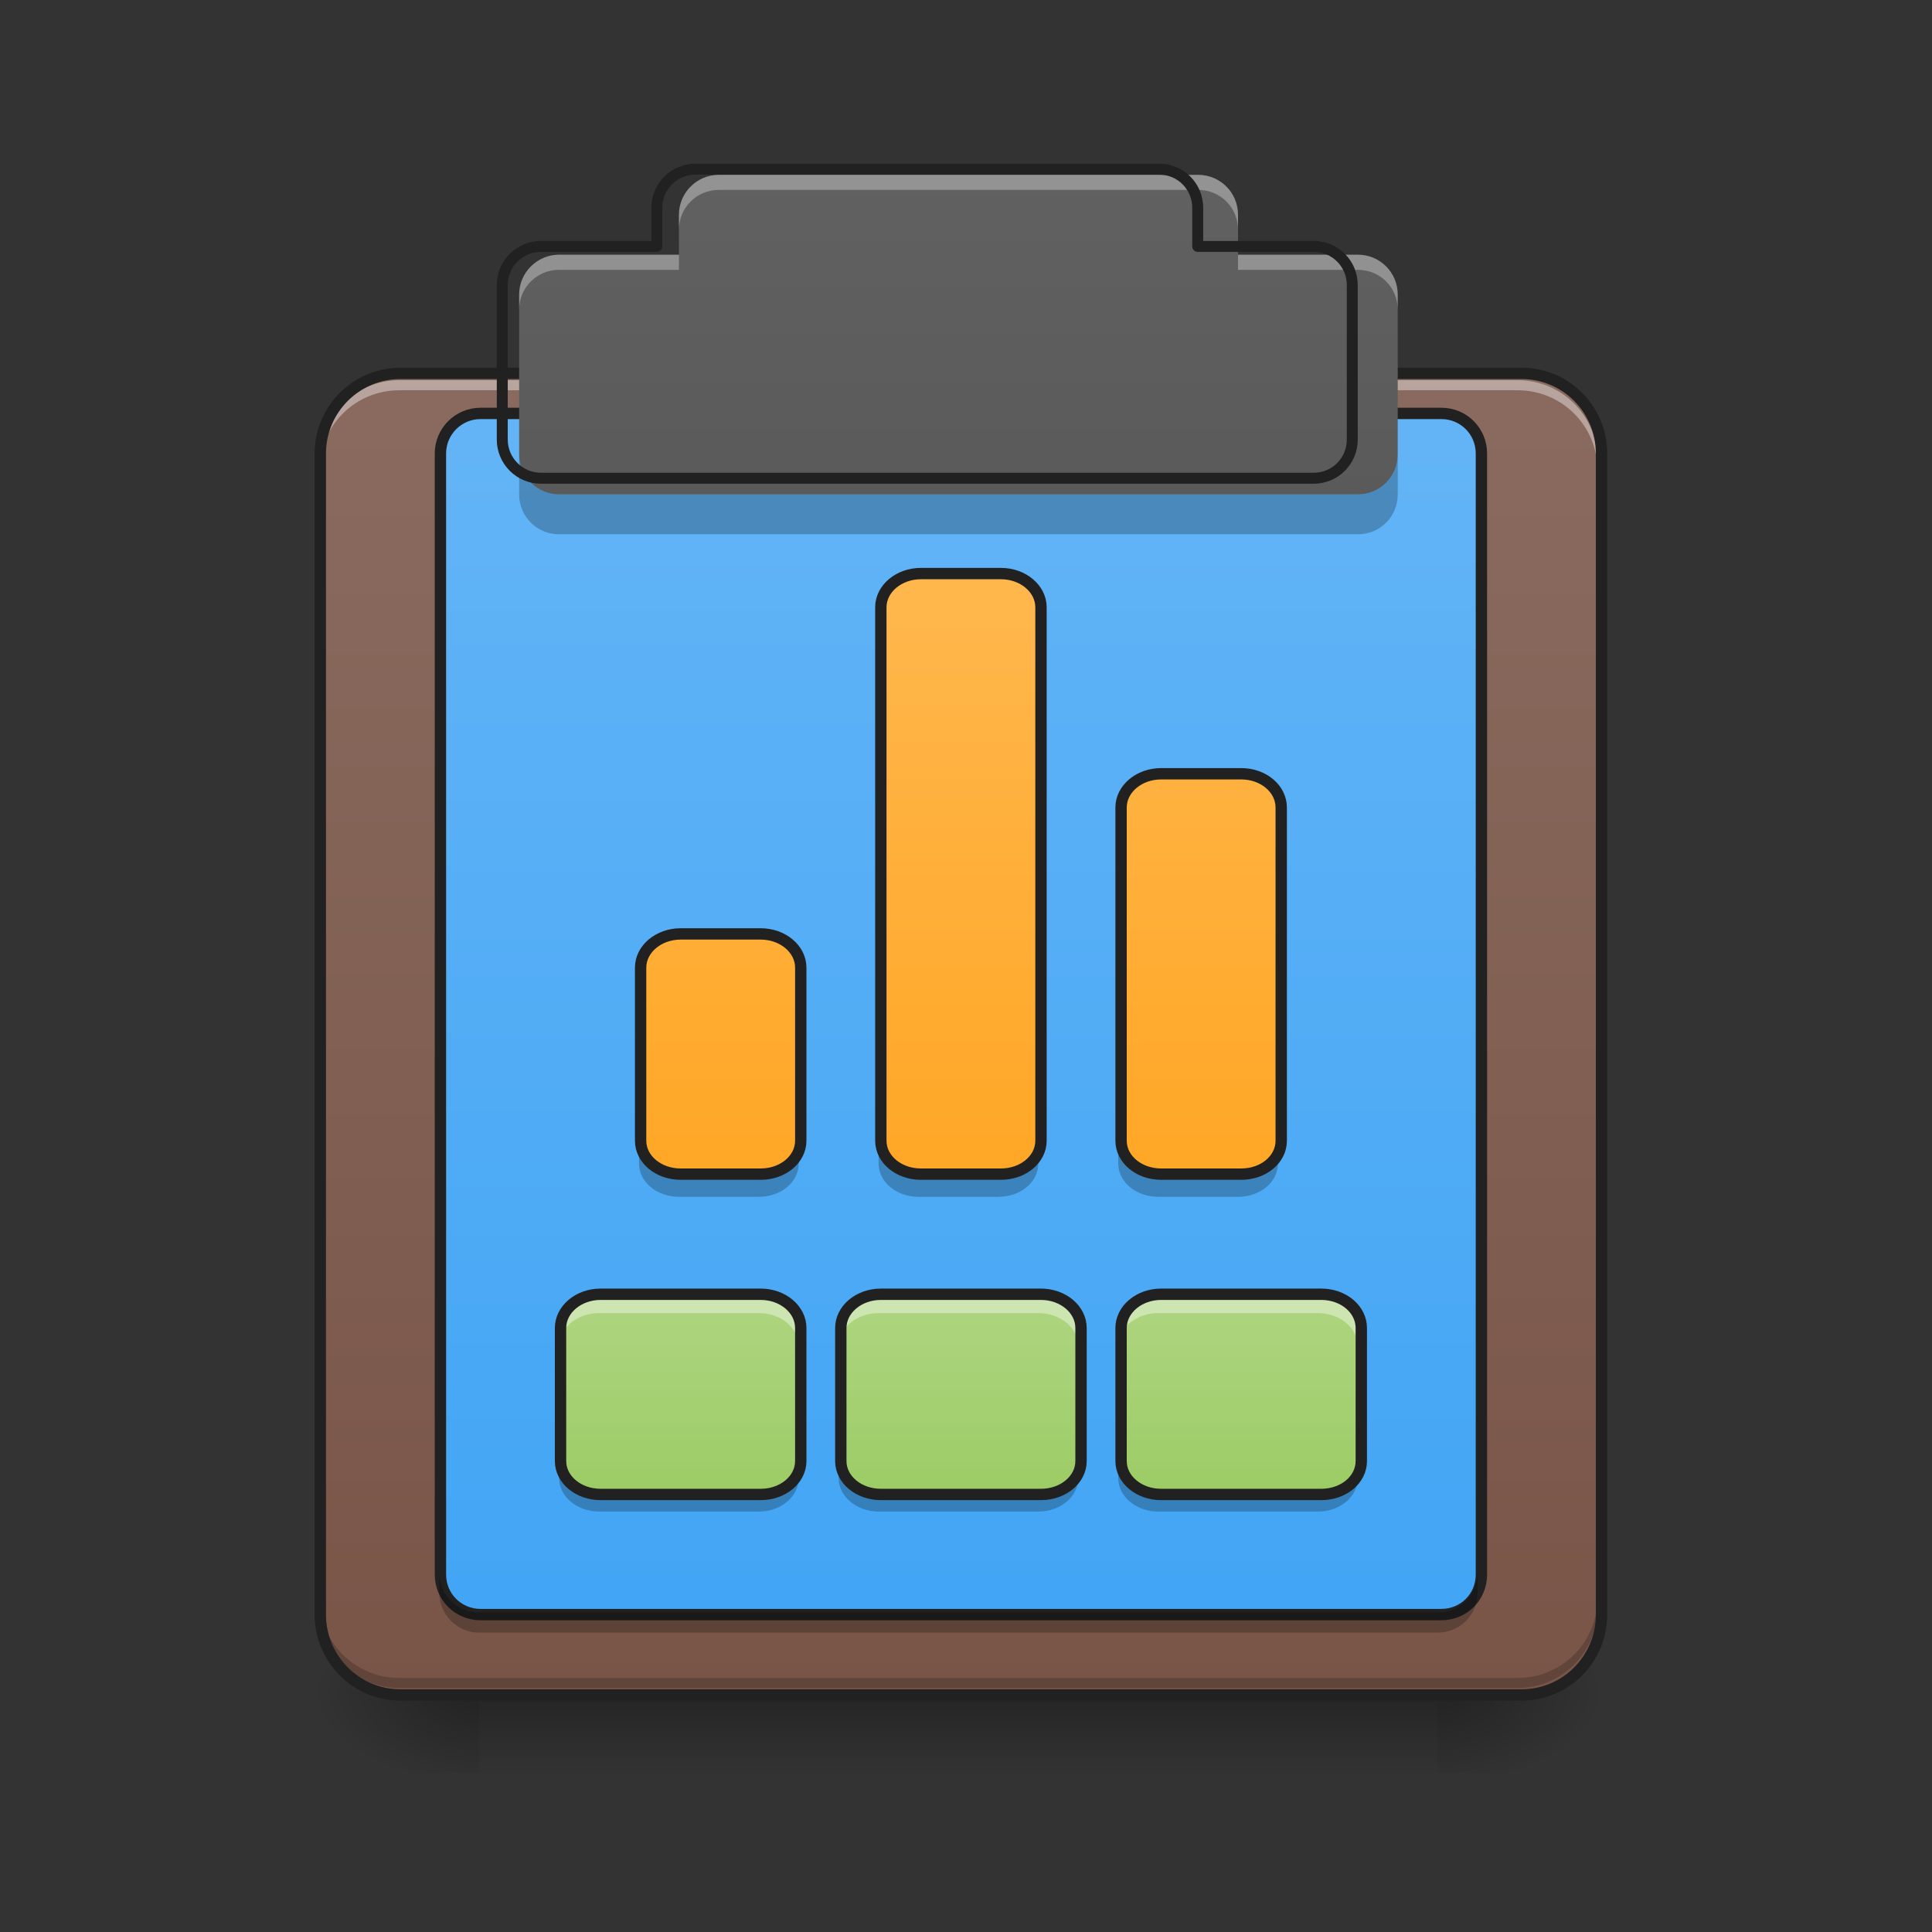 <?xml version="1.0" encoding="UTF-8"?>
<svg xmlns="http://www.w3.org/2000/svg" xmlns:xlink="http://www.w3.org/1999/xlink" width="24pt" height="24pt" viewBox="0 0 24 24" version="1.1">
<rect x="0" y="0" width="24" height="24" fill="#333333" stroke="none"/>
<defs>
<linearGradient id="linear0" gradientUnits="userSpaceOnUse" x1="254" y1="233.5" x2="254" y2="254.667" gradientTransform="matrix(0.047,0,0,0.047,-0,10.079)">
<stop offset="0" style="stop-color:rgb(0%,0%,0%);stop-opacity:0.275;"/>
<stop offset="1" style="stop-color:rgb(0%,0%,0%);stop-opacity:0;"/>
</linearGradient>
<radialGradient id="radial0" gradientUnits="userSpaceOnUse" cx="450.909" cy="189.579" fx="450.909" fy="189.579" r="21.167" gradientTransform="matrix(0,-0.059,-0.105,-0,37.61,47.697)">
<stop offset="0" style="stop-color:rgb(0%,0%,0%);stop-opacity:0.314;"/>
<stop offset="0.222" style="stop-color:rgb(0%,0%,0%);stop-opacity:0.275;"/>
<stop offset="1" style="stop-color:rgb(0%,0%,0%);stop-opacity:0;"/>
</radialGradient>
<radialGradient id="radial1" gradientUnits="userSpaceOnUse" cx="450.909" cy="189.579" fx="450.909" fy="189.579" r="21.167" gradientTransform="matrix(-0,0.059,0.105,0,-13.795,-5.646)">
<stop offset="0" style="stop-color:rgb(0%,0%,0%);stop-opacity:0.314;"/>
<stop offset="0.222" style="stop-color:rgb(0%,0%,0%);stop-opacity:0.275;"/>
<stop offset="1" style="stop-color:rgb(0%,0%,0%);stop-opacity:0;"/>
</radialGradient>
<radialGradient id="radial2" gradientUnits="userSpaceOnUse" cx="450.909" cy="189.579" fx="450.909" fy="189.579" r="21.167" gradientTransform="matrix(-0,-0.059,0.105,-0,-13.795,47.697)">
<stop offset="0" style="stop-color:rgb(0%,0%,0%);stop-opacity:0.314;"/>
<stop offset="0.222" style="stop-color:rgb(0%,0%,0%);stop-opacity:0.275;"/>
<stop offset="1" style="stop-color:rgb(0%,0%,0%);stop-opacity:0;"/>
</radialGradient>
<radialGradient id="radial3" gradientUnits="userSpaceOnUse" cx="450.909" cy="189.579" fx="450.909" fy="189.579" r="21.167" gradientTransform="matrix(0,0.059,-0.105,0,37.61,-5.646)">
<stop offset="0" style="stop-color:rgb(0%,0%,0%);stop-opacity:0.314;"/>
<stop offset="0.222" style="stop-color:rgb(0%,0%,0%);stop-opacity:0.275;"/>
<stop offset="1" style="stop-color:rgb(0%,0%,0%);stop-opacity:0;"/>
</radialGradient>
<linearGradient id="linear1" gradientUnits="userSpaceOnUse" x1="323.513" y1="-141.415" x2="323.513" y2="-25.792" gradientTransform="matrix(0.057,0,0,0.163,-4.391,25.231)">
<stop offset="0" style="stop-color:rgb(55.294%,43.137%,38.824%);stop-opacity:1;"/>
<stop offset="1" style="stop-color:rgb(47.451%,33.333%,28.235%);stop-opacity:1;"/>
</linearGradient>
<linearGradient id="linear2" gradientUnits="userSpaceOnUse" x1="254" y1="212.333" x2="254" y2="-115.75" gradientTransform="matrix(1,0,0,1,0,0)">
<stop offset="0" style="stop-color:rgb(25.882%,64.706%,96.078%);stop-opacity:1;"/>
<stop offset="1" style="stop-color:rgb(39.216%,70.98%,96.471%);stop-opacity:1;"/>
</linearGradient>
<linearGradient id="linear3" gradientUnits="userSpaceOnUse" x1="960" y1="1695.118" x2="960" y2="175.118" gradientTransform="matrix(0.012,0,0,0.012,0,0)">
<stop offset="0" style="stop-color:rgb(25.882%,25.882%,25.882%);stop-opacity:1;"/>
<stop offset="1" style="stop-color:rgb(38.039%,38.039%,38.039%);stop-opacity:1;"/>
</linearGradient>
<linearGradient id="linear4" gradientUnits="userSpaceOnUse" x1="328.083" y1="180.583" x2="328.083" y2="127.667" gradientTransform="matrix(0.047,0,0,0.047,0,10.079)">
<stop offset="0" style="stop-color:rgb(61.176%,80%,39.608%);stop-opacity:1;"/>
<stop offset="1" style="stop-color:rgb(68.235%,83.529%,50.588%);stop-opacity:1;"/>
</linearGradient>
<linearGradient id="linear5" gradientUnits="userSpaceOnUse" x1="306.917" y1="95.917" x2="306.917" y2="-62.833" gradientTransform="matrix(0.047,0,0,0.047,0.496,10.079)">
<stop offset="0" style="stop-color:rgb(100%,65.49%,14.902%);stop-opacity:1;"/>
<stop offset="1" style="stop-color:rgb(100%,71.765%,30.196%);stop-opacity:1;"/>
</linearGradient>
<linearGradient id="linear6" gradientUnits="userSpaceOnUse" x1="328.083" y1="180.583" x2="328.083" y2="127.667" gradientTransform="matrix(0.047,0,0,0.047,-3.473,10.079)">
<stop offset="0" style="stop-color:rgb(61.176%,80%,39.608%);stop-opacity:1;"/>
<stop offset="1" style="stop-color:rgb(68.235%,83.529%,50.588%);stop-opacity:1;"/>
</linearGradient>
<linearGradient id="linear7" gradientUnits="userSpaceOnUse" x1="328.083" y1="180.583" x2="328.083" y2="127.667" gradientTransform="matrix(0.047,0,0,0.047,-6.946,10.079)">
<stop offset="0" style="stop-color:rgb(61.176%,80%,39.608%);stop-opacity:1;"/>
<stop offset="1" style="stop-color:rgb(68.235%,83.529%,50.588%);stop-opacity:1;"/>
</linearGradient>
<linearGradient id="linear8" gradientUnits="userSpaceOnUse" x1="306.917" y1="95.917" x2="306.917" y2="-62.833" gradientTransform="matrix(0.047,0,0,0.047,-2.481,10.079)">
<stop offset="0" style="stop-color:rgb(100%,65.49%,14.902%);stop-opacity:1;"/>
<stop offset="1" style="stop-color:rgb(100%,71.765%,30.196%);stop-opacity:1;"/>
</linearGradient>
<linearGradient id="linear9" gradientUnits="userSpaceOnUse" x1="306.917" y1="95.917" x2="306.917" y2="-62.833" gradientTransform="matrix(0.047,0,0,0.047,-5.458,10.079)">
<stop offset="0" style="stop-color:rgb(100%,65.49%,14.902%);stop-opacity:1;"/>
<stop offset="1" style="stop-color:rgb(100%,71.765%,30.196%);stop-opacity:1;"/>
</linearGradient>
<linearGradient id="linear10" gradientUnits="userSpaceOnUse" x1="306.917" y1="95.917" x2="306.917" y2="-62.833" gradientTransform="matrix(0.047,0,0,0.047,0.496,10.079)">
<stop offset="0" style="stop-color:rgb(100%,65.49%,14.902%);stop-opacity:1;"/>
<stop offset="1" style="stop-color:rgb(100%,71.765%,30.196%);stop-opacity:1;"/>
</linearGradient>
<linearGradient id="linear11" gradientUnits="userSpaceOnUse" x1="306.917" y1="95.917" x2="306.917" y2="-62.833" gradientTransform="matrix(0.047,0,0,0.047,-2.481,10.079)">
<stop offset="0" style="stop-color:rgb(100%,65.49%,14.902%);stop-opacity:1;"/>
<stop offset="1" style="stop-color:rgb(100%,71.765%,30.196%);stop-opacity:1;"/>
</linearGradient>
<linearGradient id="linear12" gradientUnits="userSpaceOnUse" x1="306.917" y1="95.917" x2="306.917" y2="-62.833" gradientTransform="matrix(0.047,0,0,0.047,-5.458,10.079)">
<stop offset="0" style="stop-color:rgb(100%,65.49%,14.902%);stop-opacity:1;"/>
<stop offset="1" style="stop-color:rgb(100%,71.765%,30.196%);stop-opacity:1;"/>
</linearGradient>
</defs>
<g id="surface1">
<path style=" stroke:none;fill-rule:nonzero;fill:url(#linear0);" d="M 5.953 21.027 L 17.859 21.027 L 17.859 22.02 L 5.953 22.02 Z M 5.953 21.027 "/>
<path style=" stroke:none;fill-rule:nonzero;fill:url(#radial0);" d="M 17.859 21.027 L 19.844 21.027 L 19.844 20.031 L 17.859 20.031 Z M 17.859 21.027 "/>
<path style=" stroke:none;fill-rule:nonzero;fill:url(#radial1);" d="M 5.953 21.027 L 3.969 21.027 L 3.969 22.02 L 5.953 22.02 Z M 5.953 21.027 "/>
<path style=" stroke:none;fill-rule:nonzero;fill:url(#radial2);" d="M 5.953 21.027 L 3.969 21.027 L 3.969 20.031 L 5.953 20.031 Z M 5.953 21.027 "/>
<path style=" stroke:none;fill-rule:nonzero;fill:url(#radial3);" d="M 17.859 21.027 L 19.844 21.027 L 19.844 22.02 L 17.859 22.02 Z M 17.859 21.027 "/>
<path style=" stroke:none;fill-rule:nonzero;fill:url(#linear1);" d="M 4.961 4.652 L 18.852 4.652 C 19.402 4.652 19.844 5.098 19.844 5.645 L 19.844 20.031 C 19.844 20.582 19.402 21.027 18.852 21.027 L 4.961 21.027 C 4.414 21.027 3.969 20.582 3.969 20.031 L 3.969 5.645 C 3.969 5.098 4.414 4.652 4.961 4.652 Z M 4.961 4.652 "/>
<path style=" stroke:none;fill-rule:nonzero;fill:rgb(100%,100%,100%);fill-opacity:0.392;" d="M 4.961 4.723 C 4.41 4.723 3.969 5.164 3.969 5.715 L 3.969 5.84 C 3.969 5.289 4.41 4.848 4.961 4.848 L 18.852 4.848 C 19.402 4.848 19.844 5.289 19.844 5.84 L 19.844 5.715 C 19.844 5.164 19.402 4.723 18.852 4.723 Z M 4.961 4.723 "/>
<path style=" stroke:none;fill-rule:nonzero;fill:rgb(0%,0%,0%);fill-opacity:0.196;" d="M 4.961 20.969 C 4.41 20.969 3.969 20.527 3.969 19.977 L 3.969 19.852 C 3.969 20.402 4.41 20.844 4.961 20.844 L 18.852 20.844 C 19.402 20.844 19.844 20.402 19.844 19.852 L 19.844 19.977 C 19.844 20.527 19.402 20.969 18.852 20.969 Z M 4.961 20.969 "/>
<path style="fill:none;stroke-width:3;stroke-linecap:round;stroke-linejoin:miter;stroke:rgb(12.941%,12.941%,12.941%);stroke-opacity:1;stroke-miterlimit:4;" d="M 105.823 -115.759 L 402.128 -115.759 C 413.877 -115.759 423.293 -106.26 423.293 -94.595 L 423.293 212.293 C 423.293 224.041 413.877 233.541 402.128 233.541 L 105.823 233.541 C 94.158 233.541 84.659 224.041 84.659 212.293 L 84.659 -94.595 C 84.659 -106.26 94.158 -115.759 105.823 -115.759 Z M 105.823 -115.759 " transform="matrix(0.047,0,0,0.047,0,10.079)"/>
<path style="fill-rule:nonzero;fill:url(#linear2);stroke-width:3;stroke-linecap:round;stroke-linejoin:round;stroke:rgb(12.941%,12.941%,12.941%);stroke-opacity:1;stroke-miterlimit:4;" d="M 126.988 -105.177 L 380.964 -105.177 C 386.88 -105.177 391.546 -100.428 391.546 -94.595 L 391.546 201.71 C 391.546 207.626 386.88 212.293 380.964 212.293 L 126.988 212.293 C 121.155 212.293 116.406 207.626 116.406 201.71 L 116.406 -94.595 C 116.406 -100.428 121.155 -105.177 126.988 -105.177 Z M 126.988 -105.177 " transform="matrix(0.047,0,0,0.047,0,10.079)"/>
<path style=" stroke:none;fill-rule:nonzero;fill:url(#linear3);" d="M 8.93 2.172 C 8.656 2.172 8.434 2.395 8.434 2.668 L 8.434 3.164 L 6.945 3.164 C 6.672 3.164 6.449 3.387 6.449 3.66 L 6.449 5.645 C 6.449 5.918 6.672 6.141 6.945 6.141 L 16.867 6.141 C 17.145 6.141 17.363 5.918 17.363 5.645 L 17.363 3.66 C 17.363 3.387 17.145 3.164 16.867 3.164 L 15.379 3.164 L 15.379 2.668 C 15.379 2.395 15.16 2.172 14.883 2.172 Z M 8.93 2.172 "/>
<path style=" stroke:none;fill-rule:nonzero;fill:rgb(0%,0%,0%);fill-opacity:0.235;" d="M 6.449 5.645 L 6.449 6.141 C 6.449 6.418 6.672 6.637 6.945 6.637 L 16.867 6.637 C 17.145 6.637 17.363 6.418 17.363 6.141 L 17.363 5.645 C 17.363 5.918 17.145 6.141 16.867 6.141 L 6.945 6.141 C 6.672 6.141 6.449 5.918 6.449 5.645 Z M 6.449 5.645 "/>
<path style=" stroke:none;fill-rule:nonzero;fill:rgb(100%,100%,100%);fill-opacity:0.314;" d="M 8.93 2.172 C 8.656 2.172 8.434 2.395 8.434 2.668 L 8.434 2.855 C 8.434 2.578 8.656 2.359 8.93 2.359 L 14.883 2.359 C 15.16 2.359 15.379 2.578 15.379 2.855 L 15.379 2.668 C 15.379 2.395 15.16 2.172 14.883 2.172 Z M 6.945 3.164 C 6.672 3.164 6.449 3.387 6.449 3.66 L 6.449 3.848 C 6.449 3.57 6.672 3.352 6.945 3.352 L 8.434 3.352 L 8.434 3.164 Z M 15.379 3.164 L 15.379 3.352 L 16.867 3.352 C 17.145 3.352 17.363 3.57 17.363 3.848 L 17.363 3.66 C 17.363 3.387 17.145 3.164 16.867 3.164 Z M 15.379 3.164 "/>
<path style="fill:none;stroke-width:11.339;stroke-linecap:round;stroke-linejoin:round;stroke:rgb(12.941%,12.941%,12.941%);stroke-opacity:1;stroke-miterlimit:4;" d="M 719.931 175.101 C 697.886 175.101 679.935 193.052 679.935 215.098 L 679.935 255.094 L 559.947 255.094 C 537.901 255.094 519.95 273.045 519.95 295.09 L 519.95 455.075 C 519.95 477.12 537.901 495.071 559.947 495.071 L 1359.87 495.071 C 1382.23 495.071 1399.866 477.12 1399.866 455.075 L 1399.866 295.09 C 1399.866 273.045 1382.23 255.094 1359.87 255.094 L 1239.882 255.094 L 1239.882 215.098 C 1239.882 193.052 1222.246 175.101 1199.885 175.101 Z M 719.931 175.101 " transform="matrix(0.012,0,0,0.012,0,0)"/>
<path style=" stroke:none;fill-rule:nonzero;fill:rgb(0%,0%,0%);fill-opacity:0.235;" d="M 5.457 19.535 L 5.457 19.785 C 5.457 20.059 5.68 20.281 5.953 20.281 L 17.859 20.281 C 18.137 20.281 18.355 20.059 18.355 19.785 L 18.355 19.535 C 18.355 19.812 18.137 20.031 17.859 20.031 L 5.953 20.031 C 5.68 20.031 5.457 19.812 5.457 19.535 Z M 5.457 19.535 "/>
<path style=" stroke:none;fill-rule:nonzero;fill:url(#linear4);" d="M 14.387 16.062 L 16.371 16.062 C 16.648 16.062 16.867 16.25 16.867 16.48 L 16.867 18.129 C 16.867 18.359 16.648 18.543 16.371 18.543 L 14.387 18.543 C 14.113 18.543 13.891 18.359 13.891 18.129 L 13.891 16.48 C 13.891 16.25 14.113 16.062 14.387 16.062 Z M 14.387 16.062 "/>
<path style=" stroke:none;fill-rule:nonzero;fill:rgb(100%,100%,100%);fill-opacity:0.392;" d="M 14.387 16.062 C 14.113 16.062 13.891 16.25 13.891 16.48 L 13.891 16.73 C 13.891 16.496 14.113 16.312 14.387 16.312 L 16.371 16.312 C 16.648 16.312 16.867 16.496 16.867 16.73 L 16.867 16.48 C 16.867 16.25 16.648 16.062 16.371 16.062 Z M 14.387 16.062 "/>
<path style=" stroke:none;fill-rule:nonzero;fill:rgb(0%,0%,0%);fill-opacity:0.235;" d="M 14.387 18.777 C 14.113 18.777 13.891 18.59 13.891 18.359 L 13.891 18.109 C 13.891 18.34 14.113 18.527 14.387 18.527 L 16.371 18.527 C 16.648 18.527 16.867 18.34 16.867 18.109 L 16.867 18.359 C 16.867 18.59 16.648 18.777 16.371 18.777 Z M 14.387 18.777 "/>
<path style="fill:none;stroke-width:3;stroke-linecap:round;stroke-linejoin:round;stroke:rgb(12.941%,12.941%,12.941%);stroke-opacity:1;stroke-miterlimit:4;" d="M 306.887 127.634 L 349.217 127.634 C 355.133 127.634 359.799 131.634 359.799 136.55 L 359.799 171.713 C 359.799 176.629 355.133 180.546 349.217 180.546 L 306.887 180.546 C 301.055 180.546 296.305 176.629 296.305 171.713 L 296.305 136.55 C 296.305 131.634 301.055 127.634 306.887 127.634 Z M 306.887 127.634 " transform="matrix(0.047,0,0,0.047,0,10.079)"/>
<path style=" stroke:none;fill-rule:nonzero;fill:url(#linear5);" d="M 14.387 9.613 L 15.379 9.613 C 15.656 9.613 15.875 9.801 15.875 10.031 L 15.875 14.16 C 15.875 14.391 15.656 14.574 15.379 14.574 L 14.387 14.574 C 14.113 14.574 13.891 14.391 13.891 14.16 L 13.891 10.031 C 13.891 9.801 14.113 9.613 14.387 9.613 Z M 14.387 9.613 "/>
<path style=" stroke:none;fill-rule:nonzero;fill:url(#linear6);" d="M 10.914 16.062 L 12.898 16.062 C 13.172 16.062 13.395 16.25 13.395 16.48 L 13.395 18.129 C 13.395 18.359 13.172 18.543 12.898 18.543 L 10.914 18.543 C 10.641 18.543 10.418 18.359 10.418 18.129 L 10.418 16.48 C 10.418 16.25 10.641 16.062 10.914 16.062 Z M 10.914 16.062 "/>
<path style=" stroke:none;fill-rule:nonzero;fill:rgb(100%,100%,100%);fill-opacity:0.392;" d="M 10.914 16.062 C 10.641 16.062 10.418 16.25 10.418 16.48 L 10.418 16.73 C 10.418 16.496 10.641 16.312 10.914 16.312 L 12.898 16.312 C 13.176 16.312 13.395 16.496 13.395 16.73 L 13.395 16.48 C 13.395 16.25 13.176 16.062 12.898 16.062 Z M 10.914 16.062 "/>
<path style=" stroke:none;fill-rule:nonzero;fill:rgb(0%,0%,0%);fill-opacity:0.235;" d="M 10.914 18.777 C 10.641 18.777 10.418 18.59 10.418 18.359 L 10.418 18.109 C 10.418 18.34 10.641 18.527 10.914 18.527 L 12.898 18.527 C 13.176 18.527 13.395 18.34 13.395 18.109 L 13.395 18.359 C 13.395 18.59 13.176 18.777 12.898 18.777 Z M 10.914 18.777 "/>
<path style="fill:none;stroke-width:3;stroke-linecap:round;stroke-linejoin:round;stroke:rgb(12.941%,12.941%,12.941%);stroke-opacity:1;stroke-miterlimit:4;" d="M 232.811 127.634 L 275.14 127.634 C 280.973 127.634 285.723 131.634 285.723 136.55 L 285.723 171.713 C 285.723 176.629 280.973 180.546 275.14 180.546 L 232.811 180.546 C 226.978 180.546 222.229 176.629 222.229 171.713 L 222.229 136.55 C 222.229 131.634 226.978 127.634 232.811 127.634 Z M 232.811 127.634 " transform="matrix(0.047,0,0,0.047,0,10.079)"/>
<path style=" stroke:none;fill-rule:nonzero;fill:url(#linear7);" d="M 7.441 16.062 L 9.426 16.062 C 9.699 16.062 9.922 16.25 9.922 16.48 L 9.922 18.129 C 9.922 18.359 9.699 18.543 9.426 18.543 L 7.441 18.543 C 7.168 18.543 6.945 18.359 6.945 18.129 L 6.945 16.48 C 6.945 16.25 7.168 16.062 7.441 16.062 Z M 7.441 16.062 "/>
<path style=" stroke:none;fill-rule:nonzero;fill:rgb(100%,100%,100%);fill-opacity:0.392;" d="M 7.441 16.062 C 7.168 16.062 6.945 16.25 6.945 16.48 L 6.945 16.73 C 6.945 16.496 7.168 16.312 7.441 16.312 L 9.426 16.312 C 9.703 16.312 9.922 16.496 9.922 16.73 L 9.922 16.48 C 9.922 16.25 9.703 16.062 9.426 16.062 Z M 7.441 16.062 "/>
<path style=" stroke:none;fill-rule:nonzero;fill:rgb(0%,0%,0%);fill-opacity:0.235;" d="M 7.441 18.777 C 7.168 18.777 6.945 18.59 6.945 18.359 L 6.945 18.109 C 6.945 18.34 7.168 18.527 7.441 18.527 L 9.426 18.527 C 9.703 18.527 9.922 18.34 9.922 18.109 L 9.922 18.359 C 9.922 18.59 9.703 18.777 9.426 18.777 Z M 7.441 18.777 "/>
<path style="fill:none;stroke-width:3;stroke-linecap:round;stroke-linejoin:round;stroke:rgb(12.941%,12.941%,12.941%);stroke-opacity:1;stroke-miterlimit:4;" d="M 158.735 127.634 L 201.064 127.634 C 206.897 127.634 211.646 131.634 211.646 136.55 L 211.646 171.713 C 211.646 176.629 206.897 180.546 201.064 180.546 L 158.735 180.546 C 152.902 180.546 148.153 176.629 148.153 171.713 L 148.153 136.55 C 148.153 131.634 152.902 127.634 158.735 127.634 Z M 158.735 127.634 " transform="matrix(0.047,0,0,0.047,0,10.079)"/>
<path style=" stroke:none;fill-rule:nonzero;fill:url(#linear8);" d="M 11.41 7.133 L 12.402 7.133 C 12.676 7.133 12.898 7.32 12.898 7.551 L 12.898 14.16 C 12.898 14.391 12.676 14.574 12.402 14.574 L 11.41 14.574 C 11.137 14.574 10.914 14.391 10.914 14.16 L 10.914 7.551 C 10.914 7.32 11.137 7.133 11.41 7.133 Z M 11.41 7.133 "/>
<path style=" stroke:none;fill-rule:nonzero;fill:url(#linear9);" d="M 8.434 11.598 L 9.426 11.598 C 9.699 11.598 9.922 11.785 9.922 12.016 L 9.922 14.16 C 9.922 14.391 9.699 14.574 9.426 14.574 L 8.434 14.574 C 8.16 14.574 7.938 14.391 7.938 14.16 L 7.938 12.016 C 7.938 11.785 8.16 11.598 8.434 11.598 Z M 8.434 11.598 "/>
<path style=" stroke:none;fill-rule:nonzero;fill:rgb(100%,100%,100%);fill-opacity:0.392;" d="M 14.387 9.613 C 14.113 9.613 13.891 9.801 13.891 10.031 L 13.891 10.277 C 13.891 10.047 14.113 9.863 14.387 9.863 L 15.379 9.863 C 15.656 9.863 15.875 10.047 15.875 10.277 L 15.875 10.031 C 15.875 9.801 15.656 9.613 15.379 9.613 Z M 14.387 9.613 "/>
<path style=" stroke:none;fill-rule:nonzero;fill:rgb(100%,100%,100%);fill-opacity:0.392;" d="M 11.41 7.133 C 11.137 7.133 10.914 7.32 10.914 7.551 L 10.914 7.797 C 10.914 7.566 11.137 7.383 11.41 7.383 L 12.402 7.383 C 12.68 7.383 12.898 7.566 12.898 7.797 L 12.898 7.551 C 12.898 7.32 12.68 7.133 12.402 7.133 Z M 11.41 7.133 "/>
<path style=" stroke:none;fill-rule:nonzero;fill:rgb(100%,100%,100%);fill-opacity:0.392;" d="M 8.434 11.598 C 8.16 11.598 7.938 11.785 7.938 12.016 L 7.938 12.266 C 7.938 12.031 8.16 11.848 8.434 11.848 L 9.426 11.848 C 9.703 11.848 9.922 12.031 9.922 12.266 L 9.922 12.016 C 9.922 11.785 9.703 11.598 9.426 11.598 Z M 8.434 11.598 "/>
<path style=" stroke:none;fill-rule:nonzero;fill:rgb(0%,0%,0%);fill-opacity:0.235;" d="M 14.387 14.867 C 14.113 14.867 13.891 14.684 13.891 14.453 L 13.891 14.203 C 13.891 14.434 14.113 14.621 14.387 14.621 L 15.379 14.621 C 15.656 14.621 15.875 14.434 15.875 14.203 L 15.875 14.453 C 15.875 14.684 15.656 14.867 15.379 14.867 Z M 14.387 14.867 "/>
<path style=" stroke:none;fill-rule:nonzero;fill:rgb(0%,0%,0%);fill-opacity:0.235;" d="M 11.41 14.867 C 11.137 14.867 10.914 14.684 10.914 14.453 L 10.914 14.203 C 10.914 14.434 11.137 14.621 11.41 14.621 L 12.402 14.621 C 12.68 14.621 12.898 14.434 12.898 14.203 L 12.898 14.453 C 12.898 14.684 12.68 14.867 12.402 14.867 Z M 11.41 14.867 "/>
<path style=" stroke:none;fill-rule:nonzero;fill:rgb(0%,0%,0%);fill-opacity:0.235;" d="M 8.434 14.867 C 8.16 14.867 7.938 14.684 7.938 14.453 L 7.938 14.203 C 7.938 14.434 8.16 14.621 8.434 14.621 L 9.426 14.621 C 9.703 14.621 9.922 14.434 9.922 14.203 L 9.922 14.453 C 9.922 14.684 9.703 14.867 9.426 14.867 Z M 8.434 14.867 "/>
<path style=" stroke:none;fill-rule:nonzero;fill:url(#linear10);" d="M 14.387 9.613 L 15.379 9.613 C 15.656 9.613 15.875 9.801 15.875 10.031 L 15.875 14.16 C 15.875 14.391 15.656 14.574 15.379 14.574 L 14.387 14.574 C 14.113 14.574 13.891 14.391 13.891 14.16 L 13.891 10.031 C 13.891 9.801 14.113 9.613 14.387 9.613 Z M 14.387 9.613 "/>
<path style=" stroke:none;fill-rule:nonzero;fill:url(#linear11);" d="M 11.41 7.133 L 12.402 7.133 C 12.676 7.133 12.898 7.32 12.898 7.551 L 12.898 14.16 C 12.898 14.391 12.676 14.574 12.402 14.574 L 11.41 14.574 C 11.137 14.574 10.914 14.391 10.914 14.16 L 10.914 7.551 C 10.914 7.32 11.137 7.133 11.41 7.133 Z M 11.41 7.133 "/>
<path style=" stroke:none;fill-rule:nonzero;fill:url(#linear12);" d="M 8.434 11.598 L 9.426 11.598 C 9.699 11.598 9.922 11.785 9.922 12.016 L 9.922 14.16 C 9.922 14.391 9.699 14.574 9.426 14.574 L 8.434 14.574 C 8.16 14.574 7.938 14.391 7.938 14.16 L 7.938 12.016 C 7.938 11.785 8.16 11.598 8.434 11.598 Z M 8.434 11.598 "/>
<path style="fill:none;stroke-width:3;stroke-linecap:round;stroke-linejoin:round;stroke:rgb(12.941%,12.941%,12.941%);stroke-opacity:1;stroke-miterlimit:4;" d="M 306.887 -9.936 L 328.052 -9.936 C 333.968 -9.936 338.634 -5.937 338.634 -1.02 L 338.634 87.054 C 338.634 91.971 333.968 95.887 328.052 95.887 L 306.887 95.887 C 301.055 95.887 296.305 91.971 296.305 87.054 L 296.305 -1.02 C 296.305 -5.937 301.055 -9.936 306.887 -9.936 Z M 306.887 -9.936 " transform="matrix(0.047,0,0,0.047,0,10.079)"/>
<path style="fill:none;stroke-width:3;stroke-linecap:round;stroke-linejoin:round;stroke:rgb(12.941%,12.941%,12.941%);stroke-opacity:1;stroke-miterlimit:4;" d="M 243.393 -62.848 L 264.558 -62.848 C 270.391 -62.848 275.14 -58.848 275.14 -53.932 L 275.14 87.054 C 275.14 91.971 270.391 95.887 264.558 95.887 L 243.393 95.887 C 237.561 95.887 232.811 91.971 232.811 87.054 L 232.811 -53.932 C 232.811 -58.848 237.561 -62.848 243.393 -62.848 Z M 243.393 -62.848 " transform="matrix(0.047,0,0,0.047,0,10.079)"/>
<path style="fill:none;stroke-width:3;stroke-linecap:round;stroke-linejoin:round;stroke:rgb(12.941%,12.941%,12.941%);stroke-opacity:1;stroke-miterlimit:4;" d="M 179.899 32.393 L 201.064 32.393 C 206.897 32.393 211.646 36.393 211.646 41.309 L 211.646 87.054 C 211.646 91.971 206.897 95.887 201.064 95.887 L 179.899 95.887 C 174.067 95.887 169.317 91.971 169.317 87.054 L 169.317 41.309 C 169.317 36.393 174.067 32.393 179.899 32.393 Z M 179.899 32.393 " transform="matrix(0.047,0,0,0.047,0,10.079)"/>
</g>
</svg>
